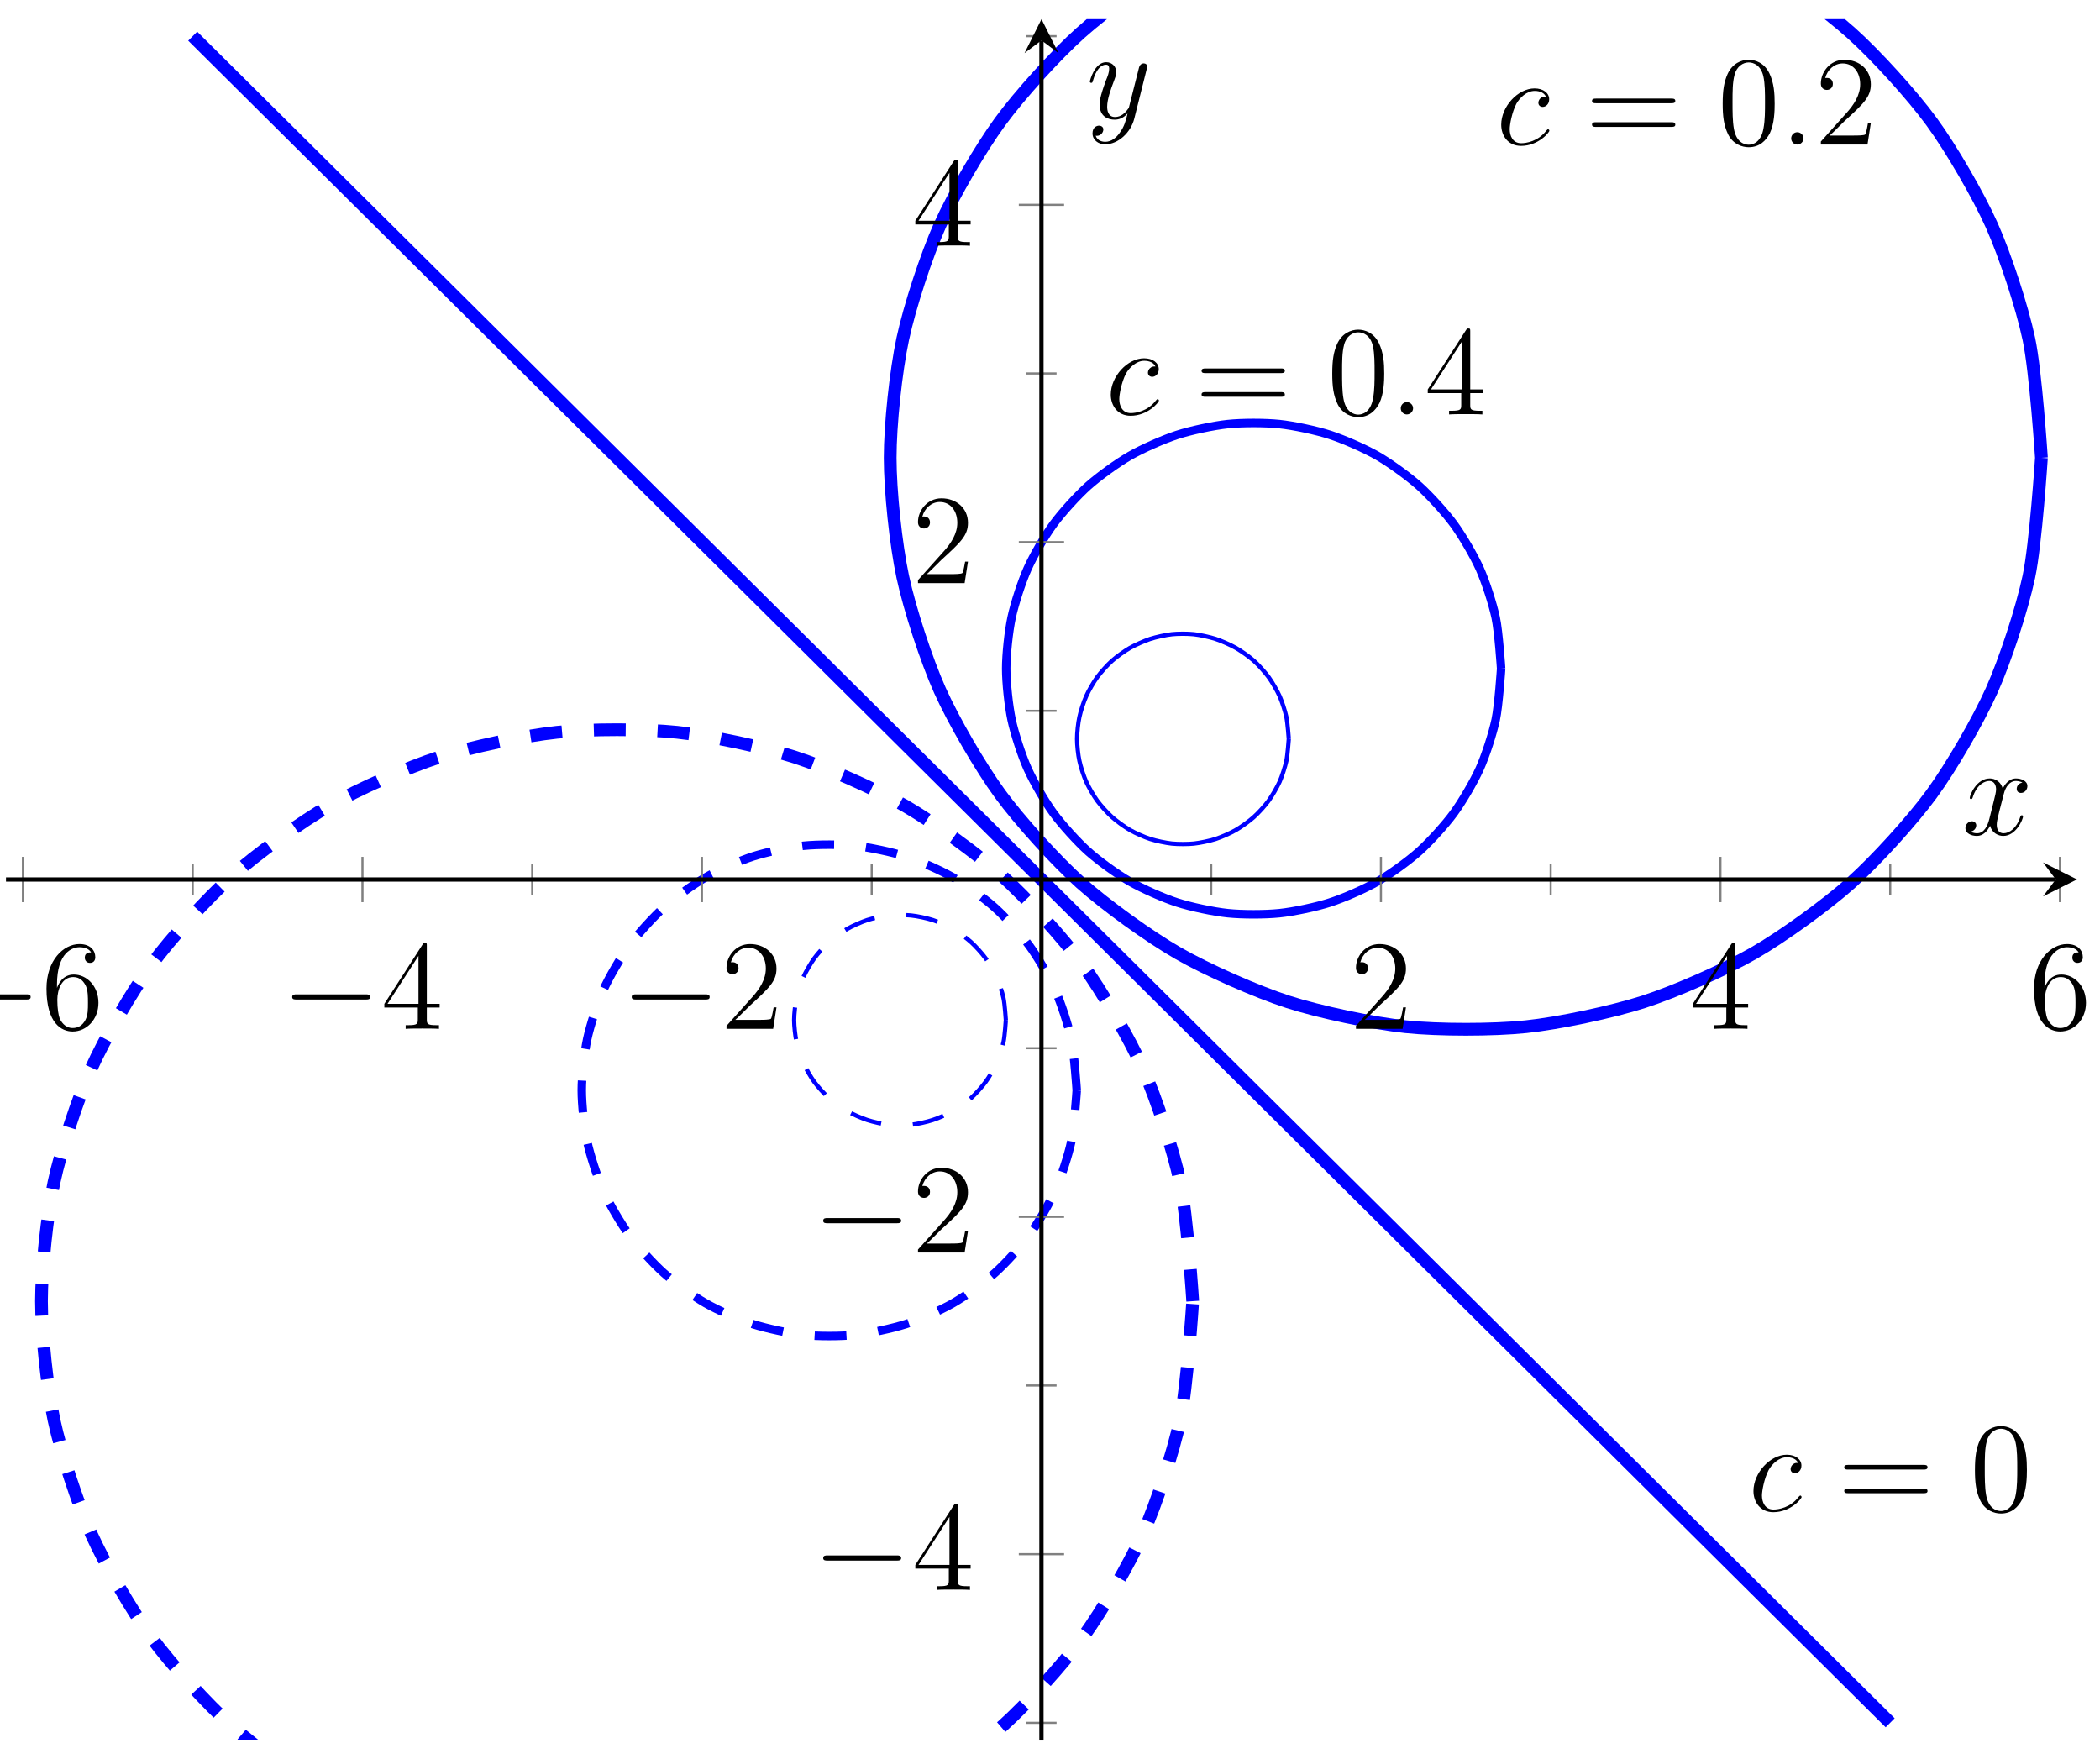<?xml version="1.0" encoding="UTF-8"?>
<svg xmlns="http://www.w3.org/2000/svg" xmlns:xlink="http://www.w3.org/1999/xlink" width="197pt" height="165pt" viewBox="0 0 197 165" version="1.1">
<defs>
<g>
<symbol overflow="visible" id="glyph0-0">
<path style="stroke:none;" d=""/>
</symbol>
<symbol overflow="visible" id="glyph0-1">
<path style="stroke:none;" d="M 4.672 -4.5 C 4.453 -4.5 4.344 -4.5 4.172 -4.344 C 4.094 -4.297 3.969 -4.109 3.969 -3.922 C 3.969 -3.688 4.141 -3.531 4.375 -3.531 C 4.656 -3.531 4.984 -3.781 4.984 -4.25 C 4.984 -4.828 4.438 -5.266 3.609 -5.266 C 2.047 -5.266 0.484 -3.562 0.484 -1.859 C 0.484 -0.828 1.125 0.125 2.344 0.125 C 3.969 0.125 5 -1.141 5 -1.297 C 5 -1.375 4.922 -1.438 4.875 -1.438 C 4.844 -1.438 4.828 -1.422 4.719 -1.312 C 3.953 -0.297 2.828 -0.125 2.359 -0.125 C 1.547 -0.125 1.281 -0.844 1.281 -1.438 C 1.281 -1.859 1.484 -3.016 1.906 -3.828 C 2.219 -4.391 2.875 -5.031 3.625 -5.031 C 3.781 -5.031 4.438 -5.016 4.672 -4.5 Z M 4.672 -4.5 "/>
</symbol>
<symbol overflow="visible" id="glyph0-2">
<path style="stroke:none;" d="M 2.203 -0.578 C 2.203 -0.922 1.906 -1.156 1.625 -1.156 C 1.281 -1.156 1.047 -0.875 1.047 -0.578 C 1.047 -0.234 1.328 0 1.609 0 C 1.953 0 2.203 -0.281 2.203 -0.578 Z M 2.203 -0.578 "/>
</symbol>
<symbol overflow="visible" id="glyph0-3">
<path style="stroke:none;" d="M 5.672 -4.875 C 5.281 -4.812 5.141 -4.516 5.141 -4.297 C 5.141 -4 5.359 -3.906 5.531 -3.906 C 5.891 -3.906 6.141 -4.219 6.141 -4.547 C 6.141 -5.047 5.562 -5.266 5.062 -5.266 C 4.344 -5.266 3.938 -4.547 3.828 -4.328 C 3.547 -5.219 2.812 -5.266 2.594 -5.266 C 1.375 -5.266 0.734 -3.703 0.734 -3.438 C 0.734 -3.391 0.781 -3.328 0.859 -3.328 C 0.953 -3.328 0.984 -3.406 1 -3.453 C 1.406 -4.781 2.219 -5.031 2.562 -5.031 C 3.094 -5.031 3.203 -4.531 3.203 -4.25 C 3.203 -3.984 3.125 -3.703 2.984 -3.125 L 2.578 -1.5 C 2.406 -0.781 2.062 -0.125 1.422 -0.125 C 1.359 -0.125 1.062 -0.125 0.812 -0.281 C 1.25 -0.359 1.344 -0.719 1.344 -0.859 C 1.344 -1.094 1.156 -1.25 0.938 -1.25 C 0.641 -1.25 0.328 -0.984 0.328 -0.609 C 0.328 -0.109 0.891 0.125 1.406 0.125 C 1.984 0.125 2.391 -0.328 2.641 -0.828 C 2.828 -0.125 3.438 0.125 3.875 0.125 C 5.094 0.125 5.734 -1.453 5.734 -1.703 C 5.734 -1.766 5.688 -1.812 5.625 -1.812 C 5.516 -1.812 5.5 -1.75 5.469 -1.656 C 5.141 -0.609 4.453 -0.125 3.906 -0.125 C 3.484 -0.125 3.266 -0.438 3.266 -0.922 C 3.266 -1.188 3.312 -1.375 3.5 -2.156 L 3.922 -3.797 C 4.094 -4.5 4.5 -5.031 5.062 -5.031 C 5.078 -5.031 5.422 -5.031 5.672 -4.875 Z M 5.672 -4.875 "/>
</symbol>
<symbol overflow="visible" id="glyph0-4">
<path style="stroke:none;" d="M 3.141 1.344 C 2.828 1.797 2.359 2.203 1.766 2.203 C 1.625 2.203 1.047 2.172 0.875 1.625 C 0.906 1.641 0.969 1.641 0.984 1.641 C 1.344 1.641 1.594 1.328 1.594 1.047 C 1.594 0.781 1.359 0.688 1.188 0.688 C 0.984 0.688 0.578 0.828 0.578 1.406 C 0.578 2.016 1.094 2.438 1.766 2.438 C 2.969 2.438 4.172 1.344 4.5 0.016 L 5.672 -4.656 C 5.688 -4.703 5.719 -4.781 5.719 -4.859 C 5.719 -5.031 5.562 -5.156 5.391 -5.156 C 5.281 -5.156 5.031 -5.109 4.938 -4.75 L 4.047 -1.234 C 4 -1.016 4 -0.984 3.891 -0.859 C 3.656 -0.531 3.266 -0.125 2.688 -0.125 C 2.016 -0.125 1.953 -0.781 1.953 -1.094 C 1.953 -1.781 2.281 -2.703 2.609 -3.562 C 2.734 -3.906 2.812 -4.078 2.812 -4.312 C 2.812 -4.812 2.453 -5.266 1.859 -5.266 C 0.766 -5.266 0.328 -3.531 0.328 -3.438 C 0.328 -3.391 0.375 -3.328 0.453 -3.328 C 0.562 -3.328 0.578 -3.375 0.625 -3.547 C 0.906 -4.547 1.359 -5.031 1.828 -5.031 C 1.938 -5.031 2.141 -5.031 2.141 -4.641 C 2.141 -4.328 2.016 -3.984 1.828 -3.531 C 1.25 -1.953 1.25 -1.562 1.25 -1.281 C 1.25 -0.141 2.062 0.125 2.656 0.125 C 3 0.125 3.438 0.016 3.844 -0.438 L 3.859 -0.422 C 3.688 0.281 3.562 0.75 3.141 1.344 Z M 3.141 1.344 "/>
</symbol>
<symbol overflow="visible" id="glyph1-0">
<path style="stroke:none;" d=""/>
</symbol>
<symbol overflow="visible" id="glyph1-1">
<path style="stroke:none;" d="M 8.062 -3.875 C 8.234 -3.875 8.453 -3.875 8.453 -4.094 C 8.453 -4.312 8.25 -4.312 8.062 -4.312 L 1.031 -4.312 C 0.859 -4.312 0.641 -4.312 0.641 -4.094 C 0.641 -3.875 0.844 -3.875 1.031 -3.875 Z M 8.062 -1.656 C 8.234 -1.656 8.453 -1.656 8.453 -1.859 C 8.453 -2.094 8.25 -2.094 8.062 -2.094 L 1.031 -2.094 C 0.859 -2.094 0.641 -2.094 0.641 -1.875 C 0.641 -1.656 0.844 -1.656 1.031 -1.656 Z M 8.062 -1.656 "/>
</symbol>
<symbol overflow="visible" id="glyph1-2">
<path style="stroke:none;" d="M 5.359 -3.828 C 5.359 -4.812 5.297 -5.781 4.859 -6.688 C 4.375 -7.688 3.516 -7.953 2.922 -7.953 C 2.234 -7.953 1.391 -7.609 0.938 -6.609 C 0.609 -5.859 0.484 -5.109 0.484 -3.828 C 0.484 -2.672 0.578 -1.797 1 -0.938 C 1.469 -0.031 2.297 0.25 2.922 0.25 C 3.953 0.25 4.547 -0.375 4.906 -1.062 C 5.328 -1.953 5.359 -3.125 5.359 -3.828 Z M 2.922 0.016 C 2.531 0.016 1.75 -0.203 1.531 -1.5 C 1.406 -2.219 1.406 -3.125 1.406 -3.969 C 1.406 -4.953 1.406 -5.828 1.594 -6.531 C 1.797 -7.344 2.406 -7.703 2.922 -7.703 C 3.375 -7.703 4.062 -7.438 4.297 -6.406 C 4.453 -5.719 4.453 -4.781 4.453 -3.969 C 4.453 -3.172 4.453 -2.266 4.312 -1.531 C 4.094 -0.219 3.328 0.016 2.922 0.016 Z M 2.922 0.016 "/>
</symbol>
<symbol overflow="visible" id="glyph1-3">
<path style="stroke:none;" d="M 5.266 -2.016 L 5 -2.016 C 4.953 -1.812 4.859 -1.141 4.75 -0.953 C 4.656 -0.844 3.984 -0.844 3.625 -0.844 L 1.406 -0.844 C 1.734 -1.125 2.469 -1.891 2.766 -2.172 C 4.594 -3.844 5.266 -4.469 5.266 -5.656 C 5.266 -7.031 4.172 -7.953 2.781 -7.953 C 1.406 -7.953 0.578 -6.766 0.578 -5.734 C 0.578 -5.125 1.109 -5.125 1.141 -5.125 C 1.406 -5.125 1.703 -5.312 1.703 -5.688 C 1.703 -6.031 1.484 -6.25 1.141 -6.25 C 1.047 -6.25 1.016 -6.25 0.984 -6.234 C 1.203 -7.047 1.859 -7.609 2.625 -7.609 C 3.641 -7.609 4.266 -6.75 4.266 -5.656 C 4.266 -4.641 3.688 -3.75 3 -2.984 L 0.578 -0.281 L 0.578 0 L 4.953 0 Z M 5.266 -2.016 "/>
</symbol>
<symbol overflow="visible" id="glyph1-4">
<path style="stroke:none;" d="M 4.312 -7.781 C 4.312 -8.016 4.312 -8.062 4.141 -8.062 C 4.047 -8.062 4.016 -8.062 3.922 -7.922 L 0.328 -2.344 L 0.328 -2 L 3.469 -2 L 3.469 -0.906 C 3.469 -0.469 3.438 -0.344 2.562 -0.344 L 2.328 -0.344 L 2.328 0 C 2.609 -0.031 3.547 -0.031 3.891 -0.031 C 4.219 -0.031 5.172 -0.031 5.453 0 L 5.453 -0.344 L 5.219 -0.344 C 4.344 -0.344 4.312 -0.469 4.312 -0.906 L 4.312 -2 L 5.516 -2 L 5.516 -2.344 L 4.312 -2.344 Z M 3.531 -6.844 L 3.531 -2.344 L 0.625 -2.344 Z M 3.531 -6.844 "/>
</symbol>
<symbol overflow="visible" id="glyph1-5">
<path style="stroke:none;" d="M 1.469 -4.156 C 1.469 -7.188 2.938 -7.656 3.578 -7.656 C 4.016 -7.656 4.453 -7.531 4.672 -7.172 C 4.531 -7.172 4.078 -7.172 4.078 -6.688 C 4.078 -6.422 4.25 -6.188 4.562 -6.188 C 4.859 -6.188 5.062 -6.375 5.062 -6.719 C 5.062 -7.344 4.609 -7.953 3.578 -7.953 C 2.062 -7.953 0.484 -6.406 0.484 -3.781 C 0.484 -0.484 1.922 0.25 2.938 0.25 C 4.25 0.25 5.359 -0.891 5.359 -2.438 C 5.359 -4.031 4.25 -5.094 3.047 -5.094 C 1.984 -5.094 1.594 -4.172 1.469 -3.844 Z M 2.938 -0.078 C 2.188 -0.078 1.828 -0.734 1.719 -0.984 C 1.609 -1.297 1.5 -1.891 1.5 -2.719 C 1.5 -3.672 1.922 -4.859 3 -4.859 C 3.656 -4.859 4 -4.406 4.188 -4 C 4.375 -3.562 4.375 -2.969 4.375 -2.453 C 4.375 -1.844 4.375 -1.297 4.141 -0.844 C 3.844 -0.281 3.422 -0.078 2.938 -0.078 Z M 2.938 -0.078 "/>
</symbol>
<symbol overflow="visible" id="glyph2-0">
<path style="stroke:none;" d=""/>
</symbol>
<symbol overflow="visible" id="glyph2-1">
<path style="stroke:none;" d="M 7.875 -2.75 C 8.078 -2.75 8.297 -2.75 8.297 -2.984 C 8.297 -3.234 8.078 -3.234 7.875 -3.234 L 1.406 -3.234 C 1.203 -3.234 0.984 -3.234 0.984 -2.984 C 0.984 -2.75 1.203 -2.75 1.406 -2.75 Z M 7.875 -2.75 "/>
</symbol>
</g>
<clipPath id="clip1">
  <path d="M 66 1.797 L 194.844 1.797 L 194.844 114 L 66 114 Z M 66 1.797 "/>
</clipPath>
<clipPath id="clip2">
  <path d="M 0.562 51 L 129 51 L 129 163.195 L 0.562 163.195 Z M 0.562 51 "/>
</clipPath>
<clipPath id="clip3">
  <path d="M 1 1.797 L 194.844 1.797 L 194.844 163.195 L 1 163.195 Z M 1 1.797 "/>
</clipPath>
</defs>
<g id="surface1">
<path style="fill:none;stroke-width:0.399;stroke-linecap:butt;stroke-linejoin:miter;stroke:rgb(0%,0%,100%);stroke-opacity:1;stroke-miterlimit:10;" d="M 120.339 106.11 C 120.339 106.11 120.234 107.606 120.116 108.16 C 119.995 108.719 119.71 109.602 119.48 110.121 C 119.245 110.644 118.781 111.449 118.445 111.91 C 118.109 112.371 117.484 113.066 117.058 113.445 C 116.632 113.824 115.867 114.363 115.371 114.648 C 114.875 114.929 114.019 115.308 113.476 115.488 C 112.929 115.664 112.015 115.867 111.445 115.929 C 110.875 115.992 109.937 115.992 109.367 115.929 C 108.797 115.867 107.883 115.664 107.336 115.488 C 106.793 115.308 105.937 114.929 105.441 114.648 C 104.945 114.363 104.188 113.824 103.762 113.445 C 103.336 113.066 102.711 112.371 102.371 111.91 C 102.035 111.449 101.567 110.644 101.336 110.121 C 101.102 109.602 100.813 108.719 100.696 108.16 C 100.574 107.606 100.477 106.676 100.477 106.11 C 100.477 105.539 100.574 104.614 100.696 104.059 C 100.813 103.501 101.102 102.618 101.336 102.094 C 101.567 101.575 102.035 100.77 102.371 100.309 C 102.711 99.848 103.336 99.157 103.762 98.778 C 104.188 98.395 104.945 97.849 105.441 97.563 C 105.937 97.278 106.793 96.899 107.336 96.724 C 107.883 96.548 108.797 96.357 109.367 96.294 C 109.937 96.235 110.875 96.235 111.445 96.294 C 112.015 96.357 112.929 96.548 113.476 96.724 C 114.019 96.899 114.875 97.278 115.371 97.563 C 115.867 97.849 116.632 98.395 117.058 98.778 C 117.484 99.157 118.109 99.848 118.445 100.309 C 118.781 100.77 119.245 101.575 119.48 102.094 C 119.71 102.618 119.995 103.501 120.116 104.059 C 120.234 104.614 120.339 106.11 120.339 106.11 " transform="matrix(1,0,0,-1,0.561,175.427)"/>
<path style="fill:none;stroke-width:0.797;stroke-linecap:butt;stroke-linejoin:miter;stroke:rgb(0%,0%,100%);stroke-opacity:1;stroke-miterlimit:10;" d="M 140.26 112.703 C 140.26 112.703 140.03 116.195 139.748 117.495 C 139.471 118.796 138.799 120.866 138.252 122.085 C 137.705 123.3 136.604 125.186 135.815 126.26 C 135.026 127.338 133.561 128.948 132.569 129.838 C 131.573 130.725 129.811 132.006 128.651 132.67 C 127.491 133.334 125.483 134.217 124.206 134.631 C 122.933 135.045 120.792 135.502 119.464 135.642 C 118.132 135.783 115.953 135.783 114.621 135.642 C 113.289 135.502 111.144 135.045 109.867 134.631 C 108.594 134.217 106.594 133.334 105.434 132.67 C 104.274 132.006 102.504 130.725 101.508 129.838 C 100.516 128.948 99.051 127.338 98.262 126.26 C 97.473 125.186 96.379 123.3 95.836 122.085 C 95.29 120.866 94.614 118.796 94.336 117.495 C 94.059 116.195 93.829 114.031 93.829 112.703 C 93.829 111.371 94.059 109.207 94.336 107.906 C 94.614 106.606 95.29 104.536 95.836 103.321 C 96.379 102.106 97.473 100.223 98.262 99.145 C 99.051 98.067 100.516 96.45 101.508 95.56 C 102.504 94.669 104.274 93.392 105.434 92.728 C 106.594 92.06 108.594 91.177 109.867 90.767 C 111.144 90.353 113.289 89.9 114.621 89.763 C 115.953 89.623 118.132 89.623 119.464 89.763 C 120.792 89.9 122.933 90.353 124.206 90.767 C 125.483 91.177 127.491 92.06 128.651 92.728 C 129.811 93.392 131.573 94.669 132.569 95.56 C 133.561 96.45 135.026 98.067 135.815 99.145 C 136.604 100.223 137.705 102.106 138.252 103.321 C 138.799 104.536 139.471 106.606 139.748 107.906 C 140.03 109.207 140.26 112.703 140.26 112.703 " transform="matrix(1,0,0,-1,0.561,175.427)"/>
<g clip-path="url(#clip1)" clip-rule="nonzero">
<path style="fill:none;stroke-width:1.196;stroke-linecap:butt;stroke-linejoin:miter;stroke:rgb(0%,0%,100%);stroke-opacity:1;stroke-miterlimit:10;" d="M 190.945 132.479 C 190.945 132.479 190.414 140.607 189.765 143.634 C 189.121 146.661 187.547 151.469 186.281 154.297 C 185.016 157.125 182.473 161.508 180.641 164.011 C 178.813 166.519 175.395 170.28 173.079 172.35 C 170.762 174.425 166.653 177.401 163.954 178.948 C 161.255 180.498 156.599 182.549 153.634 183.506 C 150.67 184.463 145.682 185.521 142.584 185.849 C 139.487 186.174 134.409 186.174 131.311 185.849 C 128.214 185.521 123.222 184.463 120.257 183.506 C 117.296 182.549 112.644 180.498 109.945 178.948 C 107.25 177.401 103.129 174.425 100.813 172.35 C 98.5 170.28 95.09 166.519 93.258 164.011 C 91.426 161.508 88.88 157.125 87.614 154.297 C 86.349 151.469 84.774 146.661 84.126 143.634 C 83.478 140.607 82.946 135.576 82.946 132.479 C 82.946 129.385 83.478 124.35 84.126 121.323 C 84.774 118.296 86.349 113.488 87.614 110.66 C 88.88 107.832 91.426 103.446 93.258 100.942 C 95.09 98.435 98.5 94.677 100.813 92.607 C 103.129 90.533 107.25 87.56 109.945 86.014 C 112.644 84.463 117.296 82.405 120.257 81.451 C 123.222 80.495 128.214 79.44 131.311 79.116 C 134.409 78.795 139.487 78.795 142.584 79.116 C 145.682 79.44 150.67 80.495 153.634 81.451 C 156.599 82.405 161.255 84.463 163.954 86.014 C 166.653 87.56 170.762 90.533 173.079 92.607 C 175.395 94.677 178.813 98.435 180.641 100.942 C 182.473 103.446 185.016 107.832 186.281 110.66 C 187.547 113.488 189.121 118.296 189.765 121.323 C 190.414 124.35 190.945 132.479 190.945 132.479 " transform="matrix(1,0,0,-1,0.561,175.427)"/>
</g>
<path style="fill:none;stroke-width:0.399;stroke-linecap:butt;stroke-linejoin:miter;stroke:rgb(0%,0%,100%);stroke-opacity:1;stroke-dasharray:2.989,2.989;stroke-miterlimit:10;" d="M 93.797 79.741 C 93.797 79.741 93.7 81.233 93.579 81.791 C 93.462 82.346 93.172 83.233 92.938 83.752 C 92.708 84.272 92.239 85.076 91.899 85.537 C 91.563 85.998 90.938 86.689 90.512 87.072 C 90.087 87.451 89.329 87.998 88.833 88.283 C 88.337 88.568 87.481 88.947 86.935 89.123 C 86.392 89.299 85.474 89.494 84.907 89.552 C 84.337 89.611 83.4 89.611 82.829 89.552 C 82.259 89.494 81.345 89.299 80.798 89.123 C 80.255 88.947 79.4 88.568 78.904 88.283 C 78.408 87.998 77.642 87.451 77.216 87.072 C 76.791 86.689 76.166 85.998 75.83 85.537 C 75.494 85.076 75.029 84.272 74.795 83.752 C 74.564 83.233 74.279 82.346 74.158 81.791 C 74.041 81.233 73.935 80.307 73.935 79.741 C 73.935 79.17 74.041 78.245 74.158 77.686 C 74.279 77.132 74.564 76.245 74.795 75.725 C 75.029 75.206 75.494 74.397 75.83 73.936 C 76.166 73.476 76.791 72.78 77.216 72.401 C 77.642 72.023 78.408 71.484 78.904 71.198 C 79.4 70.917 80.255 70.538 80.798 70.363 C 81.345 70.183 82.259 69.98 82.829 69.917 C 83.4 69.859 84.337 69.859 84.907 69.917 C 85.474 69.98 86.392 70.183 86.935 70.363 C 87.481 70.538 88.337 70.917 88.833 71.198 C 89.329 71.484 90.087 72.023 90.512 72.401 C 90.938 72.78 91.563 73.476 91.899 73.936 C 92.239 74.397 92.708 75.206 92.938 75.725 C 93.172 76.245 93.462 77.132 93.579 77.686 C 93.7 78.245 93.797 79.741 93.797 79.741 " transform="matrix(1,0,0,-1,0.561,175.427)"/>
<path style="fill:none;stroke-width:0.797;stroke-linecap:butt;stroke-linejoin:miter;stroke:rgb(0%,0%,100%);stroke-opacity:1;stroke-dasharray:2.989,2.989;stroke-miterlimit:10;" d="M 100.446 73.147 C 100.446 73.147 100.215 76.639 99.938 77.94 C 99.66 79.245 98.985 81.311 98.438 82.526 C 97.895 83.744 96.797 85.627 96.012 86.701 C 95.223 87.779 93.758 89.396 92.762 90.287 C 91.77 91.177 89.997 92.455 88.841 93.122 C 87.681 93.786 85.681 94.669 84.407 95.083 C 83.13 95.493 80.982 95.946 79.654 96.087 C 78.322 96.224 76.142 96.224 74.81 96.087 C 73.482 95.946 71.342 95.493 70.064 95.083 C 68.791 94.669 66.783 93.786 65.623 93.122 C 64.463 92.455 62.701 91.177 61.705 90.287 C 60.713 89.396 59.245 87.779 58.455 86.701 C 57.67 85.627 56.565 83.744 56.022 82.526 C 55.475 81.311 54.803 79.245 54.522 77.94 C 54.245 76.639 54.014 74.475 54.014 73.147 C 54.014 71.816 54.245 69.656 54.522 68.351 C 54.803 67.05 55.475 64.98 56.022 63.765 C 56.565 62.547 57.67 60.664 58.455 59.586 C 59.245 58.512 60.713 56.899 61.705 56.012 C 62.701 55.122 64.463 53.844 65.623 53.18 C 66.783 52.512 68.791 51.63 70.064 51.216 C 71.342 50.806 73.482 50.345 74.81 50.204 C 76.142 50.063 78.322 50.063 79.654 50.204 C 80.982 50.345 83.13 50.806 84.407 51.216 C 85.681 51.63 87.681 52.512 88.841 53.18 C 89.997 53.844 91.77 55.122 92.762 56.012 C 93.758 56.899 95.223 58.512 96.012 59.586 C 96.797 60.664 97.895 62.547 98.438 63.765 C 98.985 64.98 99.66 67.05 99.938 68.351 C 100.215 69.656 100.446 73.147 100.446 73.147 " transform="matrix(1,0,0,-1,0.561,175.427)"/>
<g clip-path="url(#clip2)" clip-rule="nonzero">
<path style="fill:none;stroke-width:1.196;stroke-linecap:butt;stroke-linejoin:miter;stroke:rgb(0%,0%,100%);stroke-opacity:1;stroke-dasharray:2.989,2.989;stroke-miterlimit:10;" d="M 111.328 53.368 C 111.328 53.368 110.797 61.496 110.148 64.523 C 109.5 67.55 107.926 72.358 106.66 75.186 C 105.391 78.014 102.844 82.401 101.016 84.908 C 99.184 87.412 95.774 91.169 93.462 93.244 C 91.145 95.314 87.024 98.286 84.329 99.837 C 81.63 101.383 76.978 103.442 74.013 104.399 C 71.053 105.356 66.061 106.407 62.963 106.731 C 59.866 107.055 54.788 107.055 51.69 106.731 C 48.593 106.407 43.605 105.356 40.64 104.399 C 37.671 103.442 33.015 101.383 30.32 99.837 C 27.621 98.286 23.512 95.314 21.196 93.244 C 18.879 91.169 15.462 87.412 13.63 84.908 C 11.798 82.401 9.259 78.014 7.993 75.186 C 6.728 72.358 5.153 67.55 4.505 64.523 C 3.861 61.496 3.329 56.465 3.329 53.368 C 3.329 50.274 3.861 45.24 4.505 42.212 C 5.153 39.185 6.728 34.377 7.993 31.549 C 9.259 28.721 11.798 24.339 13.63 21.835 C 15.462 19.331 18.879 15.57 21.196 13.496 C 23.512 11.426 27.621 8.446 30.32 6.899 C 33.015 5.352 37.671 3.298 40.64 2.341 C 43.605 1.384 48.593 0.325 51.69 0.001 C 54.788 -0.323 59.866 -0.323 62.963 0.001 C 66.061 0.325 71.053 1.384 74.013 2.341 C 76.978 3.298 81.63 5.352 84.329 6.899 C 87.024 8.446 91.145 11.426 93.462 13.496 C 95.774 15.57 99.184 19.331 101.016 21.835 C 102.844 24.339 105.391 28.721 106.66 31.549 C 107.926 34.377 109.5 39.185 110.148 42.212 C 110.797 45.24 111.328 53.368 111.328 53.368 " transform="matrix(1,0,0,-1,0.561,175.427)"/>
</g>
<g clip-path="url(#clip3)" clip-rule="nonzero">
<path style="fill:none;stroke-width:1.196;stroke-linecap:butt;stroke-linejoin:miter;stroke:rgb(0%,0%,100%);stroke-opacity:1;stroke-miterlimit:10;" d="M 17.516 172.034 L 24.153 165.441 L 30.785 158.852 L 44.058 145.665 L 50.69 139.072 L 57.327 132.479 L 63.959 125.889 L 77.232 112.703 L 83.864 106.11 L 97.137 92.923 L 103.77 86.334 L 110.406 79.741 L 117.038 73.147 L 130.311 59.961 L 136.944 53.372 L 150.217 40.185 L 156.849 33.592 L 163.485 26.999 L 170.118 20.409 L 176.754 13.816 " transform="matrix(1,0,0,-1,0.561,175.427)"/>
</g>
<g style="fill:rgb(0%,0%,0%);fill-opacity:1;">
  <use xlink:href="#glyph0-1" x="164.007" y="141.73"/>
</g>
<g style="fill:rgb(0%,0%,0%);fill-opacity:1;">
  <use xlink:href="#glyph1-1" x="172.367" y="141.73"/>
</g>
<g style="fill:rgb(0%,0%,0%);fill-opacity:1;">
  <use xlink:href="#glyph1-2" x="184.784" y="141.73"/>
</g>
<g style="fill:rgb(0%,0%,0%);fill-opacity:1;">
  <use xlink:href="#glyph0-1" x="140.345" y="13.56"/>
</g>
<g style="fill:rgb(0%,0%,0%);fill-opacity:1;">
  <use xlink:href="#glyph1-1" x="148.705" y="13.56"/>
</g>
<g style="fill:rgb(0%,0%,0%);fill-opacity:1;">
  <use xlink:href="#glyph1-2" x="161.122" y="13.56"/>
</g>
<g style="fill:rgb(0%,0%,0%);fill-opacity:1;">
  <use xlink:href="#glyph0-2" x="166.984" y="13.56"/>
</g>
<g style="fill:rgb(0%,0%,0%);fill-opacity:1;">
  <use xlink:href="#glyph1-3" x="170.236" y="13.56"/>
</g>
<g style="fill:rgb(0%,0%,0%);fill-opacity:1;">
  <use xlink:href="#glyph0-1" x="103.718" y="38.878"/>
</g>
<g style="fill:rgb(0%,0%,0%);fill-opacity:1;">
  <use xlink:href="#glyph1-1" x="112.078" y="38.878"/>
</g>
<g style="fill:rgb(0%,0%,0%);fill-opacity:1;">
  <use xlink:href="#glyph1-2" x="124.495" y="38.878"/>
</g>
<g style="fill:rgb(0%,0%,0%);fill-opacity:1;">
  <use xlink:href="#glyph0-2" x="130.358" y="38.878"/>
</g>
<g style="fill:rgb(0%,0%,0%);fill-opacity:1;">
  <use xlink:href="#glyph1-4" x="133.609" y="38.878"/>
</g>
<path style="fill:none;stroke-width:0.199;stroke-linecap:butt;stroke-linejoin:miter;stroke:rgb(50%,50%,50%);stroke-opacity:1;stroke-miterlimit:10;" d="M 17.516 91.505 L 17.516 94.341 M 49.366 91.505 L 49.366 94.341 M 81.212 91.505 L 81.212 94.341 M 113.062 91.505 L 113.062 94.341 M 144.908 91.505 L 144.908 94.341 M 176.758 91.505 L 176.758 94.341 " transform="matrix(1,0,0,-1,0.561,175.427)"/>
<path style="fill:none;stroke-width:0.199;stroke-linecap:butt;stroke-linejoin:miter;stroke:rgb(50%,50%,50%);stroke-opacity:1;stroke-miterlimit:10;" d="M 1.591 90.798 L 1.591 95.048 M 33.441 90.798 L 33.441 95.048 M 65.287 90.798 L 65.287 95.048 M 128.983 90.798 L 128.983 95.048 M 160.833 90.798 L 160.833 95.048 M 192.683 90.798 L 192.683 95.048 " transform="matrix(1,0,0,-1,0.561,175.427)"/>
<path style="fill:none;stroke-width:0.199;stroke-linecap:butt;stroke-linejoin:miter;stroke:rgb(50%,50%,50%);stroke-opacity:1;stroke-miterlimit:10;" d="M 95.719 13.812 L 98.555 13.812 M 95.719 45.458 L 98.555 45.458 M 95.719 77.1 L 98.555 77.1 M 95.719 108.746 L 98.555 108.746 M 95.719 140.392 L 98.555 140.392 M 95.719 172.034 L 98.555 172.034 " transform="matrix(1,0,0,-1,0.561,175.427)"/>
<path style="fill:none;stroke-width:0.199;stroke-linecap:butt;stroke-linejoin:miter;stroke:rgb(50%,50%,50%);stroke-opacity:1;stroke-miterlimit:10;" d="M 95.012 29.635 L 99.262 29.635 M 95.012 61.281 L 99.262 61.281 M 95.012 124.569 L 99.262 124.569 M 95.012 156.211 L 99.262 156.211 " transform="matrix(1,0,0,-1,0.561,175.427)"/>
<path style="fill:none;stroke-width:0.399;stroke-linecap:butt;stroke-linejoin:miter;stroke:rgb(0%,0%,0%);stroke-opacity:1;stroke-miterlimit:10;" d="M 0.001 92.923 L 192.281 92.923 " transform="matrix(1,0,0,-1,0.561,175.427)"/>
<path style=" stroke:none;fill-rule:nonzero;fill:rgb(0%,0%,0%);fill-opacity:1;" d="M 194.844 82.496 L 191.656 80.902 L 192.852 82.496 L 191.656 84.09 "/>
<path style="fill:none;stroke-width:0.399;stroke-linecap:butt;stroke-linejoin:miter;stroke:rgb(0%,0%,0%);stroke-opacity:1;stroke-miterlimit:10;" d="M 97.137 12.23 L 97.137 171.624 " transform="matrix(1,0,0,-1,0.561,175.427)"/>
<path style=" stroke:none;fill-rule:nonzero;fill:rgb(0%,0%,0%);fill-opacity:1;" d="M 97.703 1.797 L 96.109 4.984 L 97.703 3.789 L 99.297 4.984 "/>
<g style="fill:rgb(0%,0%,0%);fill-opacity:1;">
  <use xlink:href="#glyph2-1" x="-5.422" y="96.511"/>
</g>
<g style="fill:rgb(0%,0%,0%);fill-opacity:1;">
  <use xlink:href="#glyph1-5" x="3.877" y="96.511"/>
</g>
<g style="fill:rgb(0%,0%,0%);fill-opacity:1;">
  <use xlink:href="#glyph2-1" x="26.427" y="96.511"/>
</g>
<g style="fill:rgb(0%,0%,0%);fill-opacity:1;">
  <use xlink:href="#glyph1-4" x="35.727" y="96.511"/>
</g>
<g style="fill:rgb(0%,0%,0%);fill-opacity:1;">
  <use xlink:href="#glyph2-1" x="58.277" y="96.511"/>
</g>
<g style="fill:rgb(0%,0%,0%);fill-opacity:1;">
  <use xlink:href="#glyph1-3" x="67.576" y="96.511"/>
</g>
<g style="fill:rgb(0%,0%,0%);fill-opacity:1;">
  <use xlink:href="#glyph1-3" x="126.625" y="96.511"/>
</g>
<g style="fill:rgb(0%,0%,0%);fill-opacity:1;">
  <use xlink:href="#glyph1-4" x="158.476" y="96.511"/>
</g>
<g style="fill:rgb(0%,0%,0%);fill-opacity:1;">
  <use xlink:href="#glyph1-5" x="190.326" y="96.511"/>
</g>
<g style="fill:rgb(0%,0%,0%);fill-opacity:1;">
  <use xlink:href="#glyph2-1" x="76.24" y="149.144"/>
</g>
<g style="fill:rgb(0%,0%,0%);fill-opacity:1;">
  <use xlink:href="#glyph1-4" x="85.539" y="149.144"/>
</g>
<g style="fill:rgb(0%,0%,0%);fill-opacity:1;">
  <use xlink:href="#glyph2-1" x="76.24" y="117.497"/>
</g>
<g style="fill:rgb(0%,0%,0%);fill-opacity:1;">
  <use xlink:href="#glyph1-3" x="85.539" y="117.497"/>
</g>
<g style="fill:rgb(0%,0%,0%);fill-opacity:1;">
  <use xlink:href="#glyph1-3" x="85.539" y="54.701"/>
</g>
<g style="fill:rgb(0%,0%,0%);fill-opacity:1;">
  <use xlink:href="#glyph1-4" x="85.539" y="23.054"/>
</g>
<g style="fill:rgb(0%,0%,0%);fill-opacity:1;">
  <use xlink:href="#glyph0-3" x="184.048" y="78.292"/>
</g>
<g style="fill:rgb(0%,0%,0%);fill-opacity:1;">
  <use xlink:href="#glyph0-4" x="101.91" y="11.101"/>
</g>
</g>
</svg>
